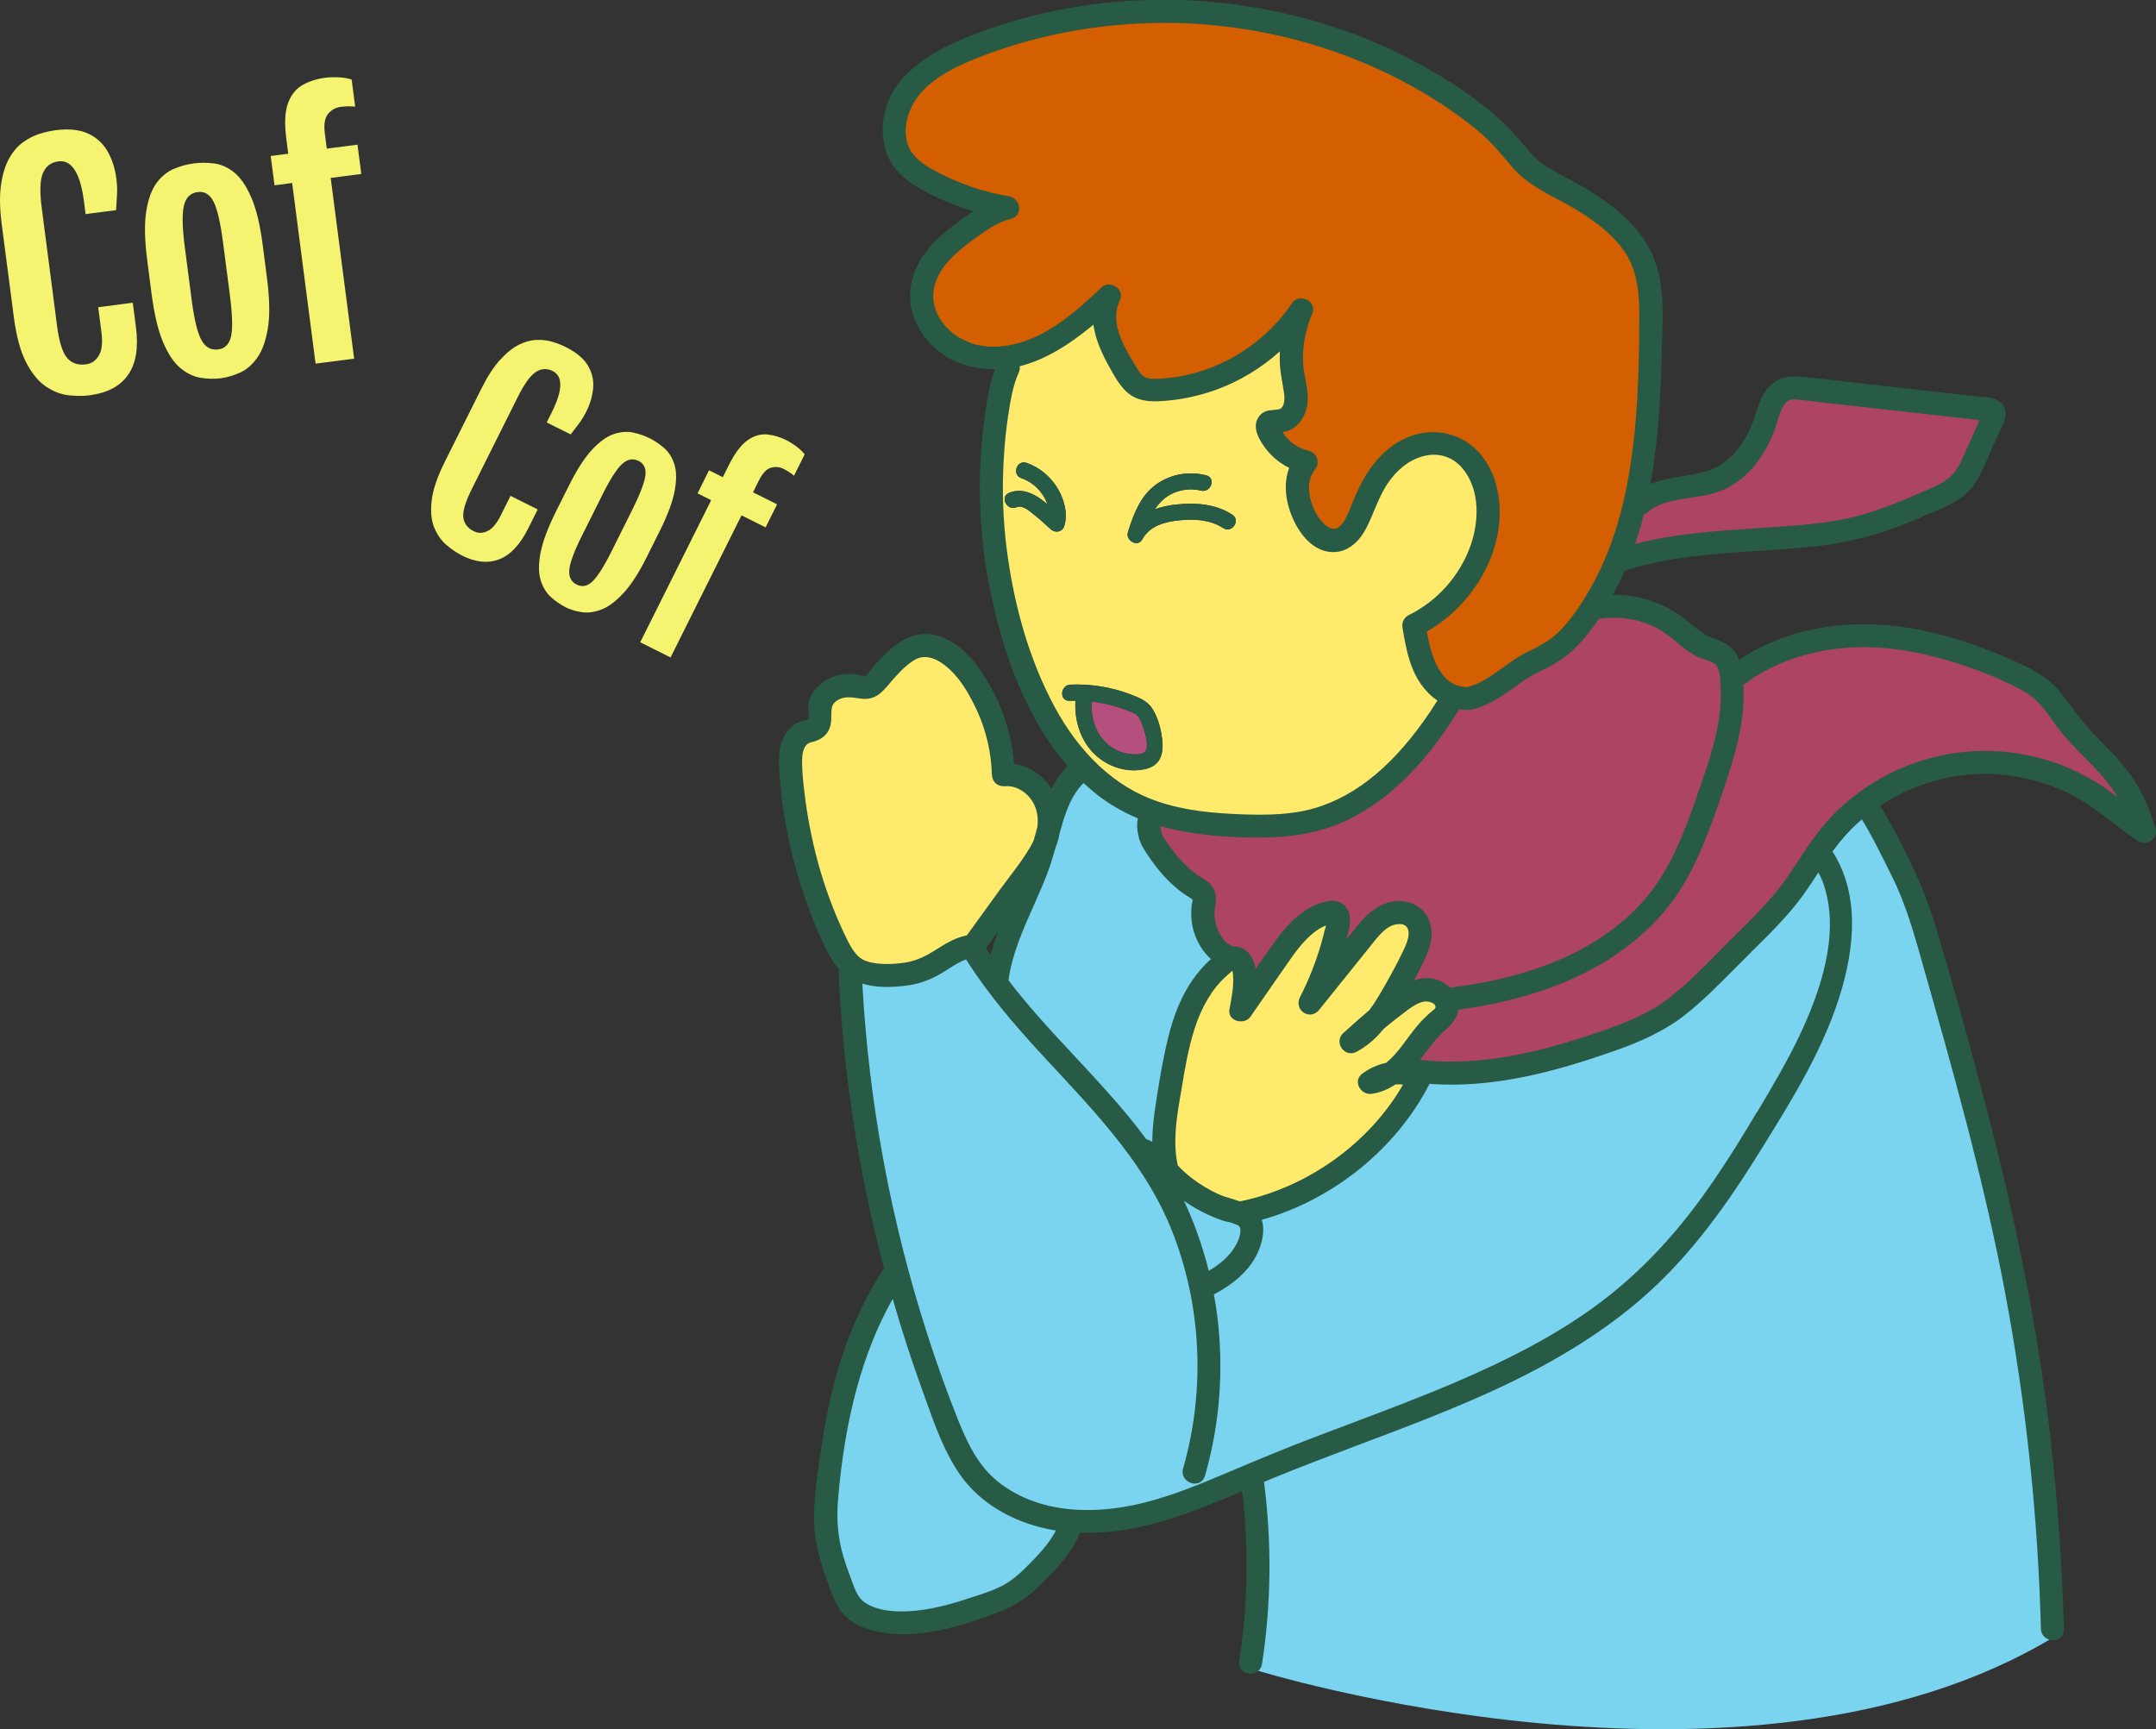 <?xml version="1.0" encoding="UTF-8"?>
<svg id="Layer_2" data-name="Layer 2" xmlns="http://www.w3.org/2000/svg" viewBox="0 0 309.82 248.5">
  <rect x="0" y="0" width="309.82" height="248.5" fill="#333333" stroke="none"/>
  <defs>
    <style>
      .cls-1 {
        fill: #ffea6c;
      }

      .cls-1, .cls-2, .cls-3, .cls-4, .cls-5, .cls-6, .cls-7 {
        stroke-width: 0px;
      }

      .cls-2 {
        fill: #f4f471;
      }

      .cls-3 {
        fill: #275b45;
      }

      .cls-4 {
        fill: #7bd4ef;
      }

      .cls-5 {
        fill: #b5507e;
      }

      .cls-6 {
        fill: #ad4462;
      }

      .cls-7 {
        fill: #d35f00;
      }
    </style>
  </defs>
  <g id="Onomatopeia">
    <g>
      <g>
        <path class="cls-2" d="m12.91,56.81c-.91.12-1.91.11-3.02,0-1.11-.12-2.2-.54-3.27-1.25-1.07-.71-2.02-1.86-2.85-3.45-.83-1.59-1.43-3.79-1.79-6.6L.25,32.25c-.29-2.25-.33-4.15-.1-5.7.22-1.55.62-2.82,1.18-3.81.56-.99,1.23-1.76,2-2.31.77-.55,1.56-.95,2.36-1.2.81-.25,1.56-.41,2.26-.51,1.93-.25,3.5-.09,4.72.48,1.22.57,2.15,1.43,2.8,2.57.65,1.14,1.06,2.44,1.25,3.88.1.8.14,1.55.1,2.25-.04.7-.08,1.46-.14,2.3l-4.38.57-.23-1.8c-.53-4.11-1.76-6.03-3.69-5.78-1.04.14-1.77.69-2.2,1.66-.43.97-.49,2.65-.18,5.05l2.19,16.87c.3,2.32.78,3.87,1.44,4.65.66.78,1.56,1.09,2.72.94.8-.1,1.42-.53,1.86-1.28.44-.75.56-1.88.36-3.38l-.46-3.55,4.97-.65.45,3.46c.39,2.99.01,5.3-1.13,6.92-1.14,1.62-2.97,2.59-5.48,2.92Z"/>
        <path class="cls-2" d="m31.84,54.35c-.96.12-1.95.11-2.97-.05-1.02-.16-1.99-.62-2.93-1.39-.94-.77-1.77-2.01-2.5-3.72-.73-1.71-1.28-4.06-1.67-7.04l-.61-4.73c-.38-2.94-.43-5.3-.14-7.08.29-1.78.79-3.15,1.52-4.1.72-.95,1.56-1.61,2.5-2s1.89-.64,2.82-.76c.91-.12,1.86-.12,2.85,0,1,.12,1.96.53,2.88,1.25s1.76,1.91,2.49,3.58c.74,1.66,1.3,3.98,1.68,6.95l.61,4.73c.38,2.94.42,5.32.13,7.15-.3,1.83-.81,3.25-1.52,4.25-.72,1.01-1.53,1.72-2.45,2.14-.92.42-1.82.69-2.69.81Zm-.49-4.13c.99-.13,1.61-.77,1.86-1.91.24-1.14.18-3.13-.18-5.95l-.98-7.52c-.37-2.83-.82-4.78-1.35-5.84-.53-1.06-1.29-1.53-2.29-1.4-1.04.13-1.7.78-1.98,1.95-.28,1.17-.24,3.16.13,6l.98,7.52c.37,2.82.83,4.75,1.4,5.79.56,1.04,1.37,1.49,2.4,1.36Z"/>
        <path class="cls-2" d="m41.97,26.3l-2.52.33-.55-4.21,2.52-.33-.28-2.17c-.28-2.19-.2-3.89.25-5.1.45-1.21,1.15-2.08,2.1-2.61.95-.53,2.04-.88,3.26-1.04.54-.07,1.17-.09,1.9-.06.73.03,1.35.14,1.88.32l.51,3.9c-.63-.08-1.33-.07-2.09.03-.72.09-1.32.43-1.8,1-.48.57-.64,1.52-.47,2.83l.28,2.17,4.41-.57.55,4.21-4.4.57,3.37,25.97-5.54.72-3.37-25.97Z"/>
      </g>
      <g>
        <path class="cls-2" d="m66.35,79.81c-.71-.36-1.44-.85-2.18-1.48-.74-.63-1.33-1.46-1.76-2.49s-.56-2.33-.38-3.88c.17-1.56.81-3.44,1.91-5.64l5.21-10.42c.88-1.77,1.78-3.16,2.7-4.17.92-1.01,1.82-1.74,2.7-2.18.89-.44,1.74-.67,2.57-.7.82-.03,1.59.07,2.29.28.7.22,1.33.46,1.88.74,1.52.76,2.57,1.64,3.18,2.64.6,1,.86,2.08.77,3.22-.09,1.14-.42,2.28-.99,3.42-.32.63-.66,1.19-1.02,1.68-.37.48-.77,1.02-1.22,1.6l-3.45-1.72.71-1.41c1.61-3.23,1.66-5.22.15-5.98-.82-.41-1.62-.37-2.4.13-.78.49-1.65,1.68-2.59,3.56l-6.63,13.27c-.91,1.83-1.32,3.18-1.22,4.06.1.88.6,1.55,1.51,2,.63.32,1.29.31,1.97-.02.68-.33,1.32-1.08,1.91-2.27l1.39-2.79,3.91,1.95-1.36,2.72c-1.18,2.36-2.57,3.84-4.18,4.45-1.61.62-3.41.43-5.38-.56Z"/>
        <path class="cls-2" d="m81.24,87.24c-.76-.38-1.46-.87-2.12-1.48-.66-.61-1.14-1.42-1.44-2.43-.31-1.01-.3-2.32,0-3.91.31-1.59,1.04-3.56,2.21-5.9l1.86-3.72c1.15-2.31,2.27-4.04,3.34-5.19,1.08-1.15,2.11-1.89,3.09-2.22.98-.33,1.91-.41,2.78-.23.87.18,1.67.46,2.41.83.71.36,1.4.82,2.06,1.39.66.57,1.15,1.34,1.47,2.31.32.97.34,2.24.06,3.8-.28,1.56-1,3.51-2.16,5.84l-1.86,3.72c-1.15,2.31-2.28,4.05-3.39,5.23-1.1,1.18-2.16,1.96-3.17,2.33-1.01.38-1.95.5-2.82.36-.87-.14-1.65-.38-2.34-.73Zm1.65-3.22c.78.39,1.54.23,2.27-.48.73-.71,1.66-2.17,2.76-4.39l2.95-5.91c1.11-2.23,1.73-3.86,1.87-4.88s-.19-1.73-.97-2.12c-.82-.41-1.61-.26-2.38.45-.77.71-1.71,2.17-2.82,4.4l-2.95,5.91c-1.11,2.22-1.71,3.84-1.81,4.87-.1,1.03.26,1.75,1.08,2.15Z"/>
        <path class="cls-2" d="m102.22,71.89l-1.98-.99,1.65-3.31,1.98.99.85-1.71c.86-1.72,1.75-2.91,2.66-3.57.91-.65,1.85-.94,2.79-.87.94.08,1.9.36,2.86.84.42.21.89.51,1.4.88.51.38.91.76,1.2,1.15l-1.53,3.07c-.42-.37-.93-.7-1.53-1-.56-.28-1.16-.33-1.79-.15-.63.18-1.2.79-1.72,1.82l-.85,1.71,3.46,1.73-1.65,3.31-3.46-1.73-10.2,20.42-4.36-2.18,10.2-20.42Z"/>
      </g>
      <g>
        <path class="cls-6" d="m234.19,78.89c6.72-1.93,13.83-2.16,20.76-2.66,3.82-.27,7.71-.52,11.44-1.45,4.01-.99,7.82-2.66,11.59-4.33,1.84-.82,3.15-1.73,4.06-3.57.91-1.84,1.71-3.74,2.55-5.61.14-.3.31-.95.53-1.32-.05-.01-.1-.02-.13-.02-1.15-.13-2.3-.26-3.45-.39-2.24-.25-4.48-.5-6.71-.75-4.48-.5-8.95-1.01-13.43-1.51-1.07-.12-2.13-.27-3.2-.35-.9-.07-1.57.09-2.11.83-.91,1.24-1.14,2.92-1.71,4.33-1.38,3.42-3.82,6.67-7.36,8.04-3.33,1.28-7.63.67-10.47,3.05-.23.19-.47.28-.71.28-.46,1.84-1,3.66-1.64,5.45Z"/>
        <path class="cls-6" d="m202.65,153.27c.1.02.19.04.28.07.18-.35.54-.6,1.06-.54,8.53,1.03,16.98-1.01,25.03-3.71,3.85-1.29,7.81-2.7,11.06-5.21,3.44-2.65,6.43-5.98,9.53-9.01,3.04-2.98,5.98-5.91,8.31-9.49,2.12-3.27,4.17-6.46,7.08-9.1,5.35-4.86,12.36-7.7,19.58-7.87,4.37-.1,8.8.78,12.8,2.54,1.97.87,3.85,1.93,5.6,3.2.96.69,1.88,1.43,2.82,2.16-.42-.91-.9-1.8-1.44-2.65-1.22-1.89-2.79-3.51-4.37-5.1-1.62-1.63-3.19-3.26-4.5-5.16-1.32-1.9-2.55-3.53-4.63-4.64-4.19-2.22-8.82-3.91-13.42-5.04-4.45-1.09-9.13-1.54-13.69-.97-4.72.59-9.32,2.19-13.15,5.05-.18.13-.37.21-.55.23.03.43.04.85.05,1.25.12,3.61-.73,7.21-1.78,10.64-1.03,3.36-2.18,6.71-3.47,9.99-1.22,3.1-2.65,6.15-4.58,8.87-3.34,4.72-8.03,8.31-13.2,10.82-5.62,2.73-11.76,4.27-17.94,5.05,0,1.07-.61,1.99-1.46,2.75-1.26,1.12-2.27,2.33-3.27,3.68-.54.73-1.12,1.48-1.73,2.17Z"/>
        <path class="cls-6" d="m166.32,119.42c.11.84.7,1.56,1.18,2.24,1.22,1.78,2.68,3.42,4.48,4.63.84.56,1.81.99,2.11,2.04.3,1.06-.13,2.18-.08,3.26.08,1.78,1.24,4.55,3.23,4.94.27-.02.55,0,.83.11,1.25.44,1.8,1.87,1.9,3.09.03.31.04.63.04.94,1.09-1.59,2.19-3.17,3.32-4.73,1.61-2.24,3.53-4.56,6.19-5.57,1.23-.47,2.88-.86,3.66.54.7,1.25.04,2.96-.28,4.23-.18.7-.38,1.39-.59,2.07.59-.74,1.18-1.47,1.77-2.2,1.77-2.2,3.66-4.91,6.75-5.05,2.76-.12,4.73,2.1,4.35,4.83-.21,1.48-.87,2.81-1.54,4.13-.51,1.01-1.03,2-1.58,2.99,1.22-.68,2.68-1.12,4.06-.75.79.21,1.52.66,2.07,1.27,10.26-1.23,21.06-4.59,28.17-12.48,4.12-4.57,6.24-10.4,8.21-16.13,1.09-3.17,2.22-6.37,2.8-9.68.29-1.65.45-3.34.39-5.01-.04-1.17,0-3.32-1.02-4.13-.58-.46-1.4-.61-2.07-.87-.72-.28-1.4-.67-2.02-1.13-1.32-.99-2.47-2.13-3.91-2.95-2.81-1.58-6.14-2.1-9.3-1.57-1.11,1.68-2.36,3.26-3.81,4.62-1.42,1.33-3.07,2.2-4.81,3.04-1.71.82-3.14,1.99-4.69,3.06-1.49,1.03-3.02,1.85-4.78,2.29-.18.04-.34.05-.49.02-.51,0-1.01-.04-1.5-.15-.03.13-.08.27-.16.4-3.86,6.24-8.88,12.23-15.59,15.53-3.75,1.84-7.79,2.51-11.94,2.56-4.29.05-8.64-.21-12.84-1.12-.84-.18-1.68-.4-2.5-.66-.1.43-.06.94,0,1.33Z"/>
        <path class="cls-1" d="m168.74,167.5c.01.07.02.14.02.2.66.69,1.35,1.35,2.12,1.94,1.26.98,2.63,1.82,4.1,2.46,1.02.45,2.13.69,3.18,1.05,9.91-1.98,19.34-8.7,24.2-17.62-.66-.18-1.35-.23-2.03-.16-.97.67-2.06,1.16-3.3,1.33-1.06.15-1.99-1.26-1-2.01,1.02-.77,2.16-1.26,3.34-1.49,1.08-.82,1.97-1.93,2.78-3.02.75-1.01,1.49-2.04,2.33-2.98.44-.49.9-.93,1.39-1.36.34-.29.92-.66.91-1.16,0-.98-1.32-1.41-2.09-1.31-1.16.16-2.17.92-3.08,1.6-1.05.79-2.08,1.61-3.1,2.44-1.07,1.32-2.32,2.47-3.87,3.27-1.18.61-2.26-1.04-1.28-1.92,1.23-1.1,2.49-2.25,3.79-3.34.92-1.23,1.69-2.59,2.43-3.89.85-1.48,1.66-2.99,2.4-4.53.51-1.07,1.32-2.69.72-3.88-.6-1.18-2.26-.98-3.23-.45-1.31.73-2.21,2.03-3.13,3.17-2.39,2.98-4.78,5.95-7.17,8.92-.95,1.19-2.6.01-1.92-1.3,1.24-2.42,2.25-4.97,3.02-7.58.2-.68.38-1.36.55-2.05.08-.32.54-1.49.32-1.76.16.21-.88.46-1.12.57-.5.23-.97.52-1.41.85-1.8,1.38-3.08,3.29-4.36,5.12-1.66,2.39-3.32,4.78-4.98,7.17-.6.87-2.36.46-2.12-.73.33-1.62.67-3.47.51-5.14-.02-.22-.06-.46-.13-.67-.03-.1-.2-.31-.2-.41-.04,0-.09,0-.14,0-.45.17-1.17.93-1.42,1.16-2.28,2.05-3.7,4.87-4.62,7.76-1.04,3.26-1.54,6.68-2.1,10.04-.53,3.18-1.01,6.48-.32,9.67Z"/>
        <path class="cls-1" d="m114.76,109.84c.05,1.76.26,3.52.49,5.26.93,6.9,2.9,13.71,5.96,19.98.7,1.44,1.55,3,3.17,3.53,1.71.56,3.96.48,5.72.22,1.79-.27,3.26-1.02,4.77-1.99,1.36-.87,2.74-1.72,4.35-1.96.02-.04.05-.08.08-.12,1.57-2.16,3.14-4.32,4.71-6.49,1.53-2.11,3.26-4.17,4.55-6.43.17-.3.33-.62.46-.95.17-.62.34-1.25.52-1.87.17-1.19.06-2.42-.45-3.53-.81-1.76-2.68-3.15-4.68-3-.8.06-1.37-.4-1.39-1.22-.09-3.21-.83-6.4-2.16-9.31-1.25-2.76-3.05-5.83-5.75-7.39-1.34-.77-2.8-.91-4.13-.05-1.35.88-2.54,2.21-3.58,3.43-1.05,1.24-1.92,2.21-3.68,1.94-1.31-.2-2.5-.43-3.7.34-1.23.79-1.01,1.87-1.07,3.15-.08,1.61-.94,2.43-2.45,2.78-1.65.38-1.77,2.25-1.73,3.66Z"/>
        <path class="cls-1" d="m202.66,88.82c4.26-2.09,7.59-5.84,9.16-10.32,1.3-3.72,1.37-8.44-1.33-11.6-1.36-1.59-3.37-2.34-5.46-1.98-2.54.44-4.57,2.14-5.98,4.21-1.38,2.03-2.02,4.34-3.14,6.5-.96,1.87-2.62,3.49-4.88,3.16-2.66-.39-4.35-3.11-5.16-5.43-.72-2.05-.89-4.4.03-6.37-1.66-.72-3.09-1.94-4.08-3.49-.6-.93-1.23-2.16-.59-3.23.65-1.08,1.68-.75,2.68-1.01,1.16-.3,1.23-1.8,1.11-2.75-.17-1.4-.51-2.76-.59-4.18-.06-1.03-.03-2.07.09-3.09-2.77,2.74-6.14,4.9-9.8,6.25-2.68.98-5.45,1.55-8.3,1.67-1.54.06-3.07-.16-4.23-1.28-1.1-1.05-1.9-2.61-2.63-3.93-1.05-1.92-1.93-4.11-2.01-6.29-3.45,2.96-7.38,5.69-11.7,6.6.22.26.29.63.11,1.05-.87,1.96-1.22,4.09-1.54,6.2-.31,2.13-.54,4.27-.66,6.42-.26,4.37-.11,8.76.45,13.12,1,7.76,3.13,15.64,6.83,22.57,3.32,6.24,8.26,11.62,15.07,13.96,3.91,1.34,8.06,1.74,12.16,1.91,4.01.15,8.08.11,11.9-1.25,7.53-2.66,13-9.15,17.09-15.74-1.02-.61-1.92-1.47-2.61-2.45-1.64-2.34-2.15-5.2-2.59-7.97-.08-.51.15-1.04.62-1.27Zm-39.24,21.85c-2.45.17-4.9-.91-6.53-2.72-1.77-1.97-2.5-4.67-2.35-7.27-.29,0-.58,0-.87.02-1.49.05-1.33-2.27.16-2.32,2.88-.11,5.78.34,8.48,1.35,1.21.46,2.51.94,3.24,2.07.71,1.07,1.13,2.43,1.34,3.68.2,1.17.34,2.56-.28,3.64-.64,1.15-1.97,1.47-3.19,1.55Zm-10.51-35.03c-.32.88-1.36.97-1.97.38-.81-.77-1.63-1.49-2.5-2.18-.63-.5-1.54-1.3-2.39-.94-1.38.56-2.42-1.53-1.04-2.08,2.03-.82,3.9.28,5.51,1.65-.19-.52-.45-1-.7-1.38-.74-1.12-1.81-1.94-3.06-2.38-1.41-.5-.65-2.69.77-2.19,1.83.64,3.33,1.9,4.37,3.53.97,1.55,1.64,3.81,1.01,5.59Zm22.85.24c-1.82-1.19-4.07-1.33-6.19-1.12-2.12.21-4.34.75-5.43,2.75-.65,1.2-2.43.17-2.06-1.03.79-2.54,1.79-5.23,4.03-6.84,2.12-1.52,4.71-1.97,7.23-1.33,1.45.37.67,2.55-.77,2.19-1.85-.46-3.92,0-5.37,1.24-.49.42-.9.92-1.24,1.44,1.01-.37,2.1-.59,3.16-.69,2.76-.28,5.58-.07,7.96,1.47,1.25.82-.06,2.74-1.31,1.92Z"/>
        <path class="cls-7" d="m130.24,21.51c.73,1.53,2.15,2.49,3.58,3.3,1.76.99,3.62,1.81,5.53,2.47,1.81.63,3.66,1.1,5.55,1.43,1.25.21,1.5,1.99.15,2.3-1.68.39-3.13,1.37-4.53,2.34-1.28.89-2.55,1.83-3.68,2.9-2.13,2.01-3.8,4.71-3.07,7.73.66,2.74,2.99,4.92,5.62,5.77,3.24,1.06,6.84.35,9.86-1.08,3.56-1.7,6.5-4.4,9.34-7.08.8-.75,2.37.19,1.86,1.26-1.56,3.24.3,6.72,2.01,9.5.42.68.84,1.52,1.48,2.02.7.55,1.65.51,2.49.48,1.55-.05,3.1-.29,4.6-.65,6.08-1.45,11.52-5.22,14.99-10.42.71-1.07,2.58-.2,2.06,1.04-.96,2.27-1.45,4.69-1.37,7.16.08,2.33,1.27,4.9.34,7.17-.36.86-.95,1.65-1.8,2.09-.38.2-.8.3-1.22.34-.09,0-.37.05-.58.05.29.25.55.97.8,1.28.3.36.63.7,1.01,1,.83.67,1.77,1.09,2.8,1.35.69.17,1.03,1.2.58,1.75-1.58,1.93-1.15,4.57-.12,6.67.89,1.8,2.99,4.08,4.74,1.86.62-.78.98-1.73,1.34-2.65.5-1.27,1.03-2.52,1.7-3.71,1.27-2.28,3.05-4.32,5.39-5.54,4.26-2.21,9.08-.95,11.56,3.15,2.26,3.73,2.17,8.47.77,12.47-1.67,4.76-5.13,8.82-9.55,11.23.65,3.72,2,8.75,6.48,8.71,3.37-.87,5.77-3.65,8.84-5.14,1.68-.81,3.2-1.63,4.55-2.94,1.29-1.26,2.36-2.73,3.34-4.23,3.87-5.89,5.97-12.76,7.06-19.68,1.12-7.09,1.3-14.3,1.32-21.47.01-3.58-.22-7.15-2.38-10.15-1.84-2.55-4.44-4.41-7.1-6.01-2.95-1.78-6.32-3.04-8.66-5.66-1.25-1.4-2.37-2.89-3.73-4.2-1.35-1.3-2.83-2.46-4.35-3.56-5.63-4.05-11.87-7.2-18.44-9.42-13.09-4.44-27.41-5.16-40.88-2.07-3.37.77-6.69,1.78-9.91,3.04-3.13,1.23-6.4,2.7-8.66,5.29-1.94,2.22-3.02,5.68-1.69,8.48Z"/>
        <path class="cls-5" d="m156.87,100.82c-.12,2.07.41,4.18,1.87,5.72.8.84,1.86,1.44,2.98,1.71.72.17,2.53.41,2.94-.39.44-.87-.14-2.65-.44-3.49-.19-.53-.42-1.22-.85-1.6-.43-.37-1.14-.57-1.65-.77-1.57-.6-3.2-.99-4.85-1.17Z"/>
        <path class="cls-4" d="m268.35,115.61l-3.83,2.04-2.72,5.59-81.94,89,1.17,10.6-.81,17.1s70.63,22.09,114.92-4.68l-1.97-36.21-10.16-43.21-9.47-30.56-5.2-9.66Z"/>
        <path class="cls-4" d="m144.38,141c5.23,6.91,11.69,12.85,17.21,19.52.97,1.17,1.92,2.37,2.82,3.6.63.18,1.18.5,1.69.88-.08-2.06.14-4.13.46-6.17.49-3.19,1.01-6.42,1.78-9.56.71-2.92,1.78-5.8,3.52-8.27.81-1.15,1.77-2.23,2.86-3.12.02-.02.05-.04.07-.06-1.26-.94-2.18-2.36-2.68-3.87-.4-1.22-.51-2.53-.36-3.81.03-.26.18-.66.13-.92-.08-.37-.24-.4-.54-.59-.58-.36-1.14-.74-1.68-1.17-2.01-1.62-3.59-3.66-4.94-5.86-.68-1.11-1.05-2.91-.62-4.3-2.22-.89-4.32-2.07-6.22-3.56-.76-.6-1.48-1.23-2.17-1.9-.02.02-.04.04-.06.06-1.82,1.65-2.72,3.93-3.42,6.23-.16.54-.32,1.08-.47,1.62-.04.23-.09.47-.15.7-.1.39-.22.76-.37,1.13-.37,1.3-.76,2.6-1.25,3.87-1.95,5.09-4.81,9.87-5.57,15.35-.01.07-.03.13-.04.19Z"/>
        <path class="cls-4" d="m120.7,223.79c.38,1.28.84,2.53,1.31,3.78.45,1.21.9,2.42,2.01,3.16,2.14,1.43,5.29,1.48,7.76,1.22,2.78-.29,5.48-1.08,8.13-1.96,1.46-.49,2.96-.96,4.34-1.67,1.34-.69,2.47-1.67,3.54-2.73,1.78-1.77,3.64-3.7,4.68-6.02-1.87-.26-3.73-.72-5.55-1.43-3.3-1.3-6.33-3.4-8.41-6.3-2.56-3.56-3.96-7.94-5.44-12.03-1.72-4.74-3.27-9.54-4.64-14.39-5.38,9.02-7.61,19.6-8.49,30-.24,2.86-.04,5.61.78,8.37Z"/>
        <path class="cls-4" d="m123.39,140.66c.88,17.36,4.05,34.61,9.37,51.16,1.35,4.19,2.83,8.34,4.46,12.43,1.44,3.62,3.15,7.08,6.36,9.45,5.97,4.4,13.91,4.5,20.84,2.77,4.12-1.03,8.06-2.64,11.96-4.3,3.7-1.57,7.4-3.11,11.14-4.56,7.18-2.77,14.43-5.35,21.51-8.37,7-2.98,13.9-6.38,20.1-10.83,6.69-4.79,12.19-10.78,16.89-17.51,2.44-3.5,4.69-7.13,6.87-10.8,2.26-3.79,4.53-7.6,6.39-11.61,2.88-6.21,5.41-13.92,3.48-20.78-.33-1.16-.82-2.26-1.43-3.28-.56.84-1.11,1.7-1.68,2.55-2.31,3.52-5.24,6.44-8.23,9.37-3.07,3.01-6.03,6.26-9.39,8.96-3.13,2.52-6.82,4.08-10.58,5.39-8.43,2.94-17.34,5.32-26.33,4.54,0,.03-.02.05-.03.08-4.75,9.54-14.09,16.95-24.43,19.65.85,1.68.14,4.08-.78,5.66-1.35,2.3-3.64,3.93-5.98,5.14.38,1.99.65,4,.81,6.01.53,6.8-.14,13.61-2.02,20.17-.41,1.44-2.6.67-2.19-.77,3.25-11.34,2.7-23.77-1.71-34.73-1.53-3.82-3.6-7.28-5.96-10.54-.02-.02-.03-.04-.05-.07-3.88-5.34-8.56-10.14-13.04-15.02-3.89-4.24-7.64-8.63-10.67-13.53-1.28.36-2.38,1.15-3.52,1.86-1.54.97-3.15,1.67-4.96,1.94-2.28.34-4.97.44-7.17-.44Z"/>
        <path class="cls-4" d="m168.7,170.84c.6,1.12,1.16,2.26,1.66,3.42,1.27,2.95,2.28,6.02,3.02,9.15,1.77-.98,3.43-2.22,4.49-3.96.51-.84,1.02-2.03.82-3.03-.08-.42-.39-.69-.78-.88-.2-.02-.38-.09-.52-.2-.54-.17-1.13-.26-1.55-.4-2.44-.84-4.76-2.12-6.76-3.77-.13-.11-.26-.22-.39-.33Z"/>
        <path class="cls-3" d="m309.76,119.13c-.74-2.74-1.91-5.3-3.48-7.58-1.28-1.87-2.88-3.49-4.42-5.06-.32-.33-.66-.67-.98-.99-1.39-1.44-2.53-2.98-3.72-4.61l-.69-.93c-1.66-2.24-3.85-3.47-5.76-4.38-5.17-2.43-9.96-4.08-14.68-5.03-9.8-1.96-19.05-.44-26.13,4.28-.07-.19-.15-.39-.24-.57-.79-1.59-2.39-2.17-3.67-2.63-1.13-.4-2-1.14-2.93-1.92-.26-.22-.52-.44-.79-.66-1.24-.97-2.63-1.78-4.16-2.39-1.98-.8-4.15-1.2-6.34-1.19.26-.49.51-.97.75-1.46.3-.59.61-1.24.93-1.99,6.23-2.01,12.89-2.45,19.34-2.86,2.43-.16,4.94-.32,7.38-.57,4.46-.45,8.56-1.39,12.52-2.89,2.12-.8,4.16-1.69,6.24-2.6,1.64-.72,3.49-1.64,4.72-3.41.91-1.31,1.54-2.82,2.17-4.27.21-.51.42-1.01.64-1.49.17-.37.35-.75.52-1.12.36-.75.74-1.52,1.04-2.31.43-1.15.14-2.25-.76-2.85-.77-.52-1.79-.58-2.68-.64-.25-.02-.49-.03-.72-.06l-10.74-1.21c-1.55-.17-3.08-.35-4.63-.53-3.19-.37-6.37-.73-9.57-1.07-2.41-.25-4.12.44-5.25,2.11-.67,1-1.03,2.14-1.39,3.24-.18.54-.35,1.08-.56,1.61-.84,2.07-2.85,5.71-6.9,6.74-.96.25-1.97.42-2.95.58-1.58.26-3.19.51-4.71,1.13.42-2.28.75-4.69,1.01-7.3.34-3.39.53-7.09.63-11.62,0-.67.03-1.35.06-2.03.1-3.36.22-6.82-.71-10.04-2.01-7.1-8.88-10.79-14.4-13.76-.95-.51-1.81-.98-2.55-1.58-.77-.6-1.41-1.39-2.07-2.19-1.37-1.67-2.71-3.09-4.13-4.32-2.59-2.29-5.66-4.44-9.39-6.6-6.4-3.69-13.33-6.42-20.61-8.1-14.78-3.4-29.94-2.54-43.86,2.49-6.22,2.25-14.46,6.19-14.29,14.4.03,1.85.52,3.48,1.45,4.86,1.17,1.72,2.96,2.84,4.4,3.62,2.25,1.23,4.66,2.23,7.17,2.99-.55.37-1.09.73-1.54,1.06-2.03,1.43-3.46,2.67-4.65,4.01-2.69,3.05-3.56,6.72-2.39,10.05,1.15,3.3,4.02,5.99,7.49,7,1.38.4,2.8.6,4.21.57-.83,2.17-1.16,4.5-1.48,6.76-.36,2.56-.58,5.17-.67,7.77-.17,5.18.2,10.37,1.11,15.45,1.63,9.1,4.42,16.77,8.29,22.81.99,1.54,2.06,2.97,3.17,4.27-.9.89-1.66,1.94-2.32,3.2-.14-.23-.29-.44-.45-.64-1.21-1.58-2.95-2.6-4.92-2.9-.3-3.66-1.28-7.1-2.91-10.24-2.51-4.85-5.29-7.56-8.47-8.28-4.16-.94-7.22,2.68-9.25,5.06-.08.09-.15.19-.23.3-.14.19-.35.47-.48.51-.12.04-.45-.03-.64-.07l-.21-.04c-.83-.16-1.55-.2-2.29-.12-1.63.18-3.17,1.01-4.12,2.2-.5.64-.84,1.4-.95,2.19-.05.3-.02.64.01,1,.02.39.06.86-.03,1.05-.09.09-.52.2-.76.26-.33.09-.67.18-.93.33-.69.42-1.27,1.01-1.69,1.73-1.02,1.78-.87,3.84-.74,5.75.14,1.98.38,3.98.69,5.94.62,3.82,1.58,7.66,2.85,11.39.68,1.95,1.4,3.82,2.16,5.54l.08.17c.68,1.56,1.39,3.16,2.47,4.53.1.13.21.25.31.37-.05.17-.07.37-.07.58.1,2.24.25,4.5.42,6.72.95,11.95,3,23.93,6.09,35.62-3.54,5.41-6.12,11.68-7.68,18.61-.63,2.81-1.17,5.86-1.67,9.43-.43,3.11-.88,6.33-.62,9.55.25,3.21,1.41,6.31,2.44,9.05.48,1.26,1.07,2.56,2.18,3.55.93.82,2.15,1.44,3.63,1.83,6.13,1.58,12.62-.51,18.21-2.61,2.6-.98,4.8-2.54,7.33-5.25,1.67-1.79,3.38-3.74,4.37-6.15,4.54.15,9.47-.73,15.06-2.7,2.76-.98,5.49-2.12,8.21-3.28.98,8.11.84,16.34-.41,24.48-.09.56.09,1.07.51,1.4.26.21.59.33.93.35.27.02.53-.02.8-.12.19-.08.37-.18.51-.31.28-.25.48-.6.53-1.01,1.32-8.6,1.41-17.39.28-26.12.33-.15.66-.28.99-.42,3.73-1.53,7.43-2.95,11.22-4.38l1.63-.62c6.83-2.57,13.89-5.23,20.6-8.41,8.14-3.87,14.71-8.03,20.07-12.74,5.67-4.96,10.71-11.23,16.37-20.32l.51-.81c4.54-7.3,9.24-14.84,11.64-23.15,2.34-8.11,1.88-14.75-1.34-19.75,1.24-1.67,2.39-2.98,3.62-4.08.2-.18.4-.36.6-.53,1.31,2.1,2.42,4.35,3.5,6.52.28.56.56,1.13.84,1.7,1.9,3.75,3.06,7.88,4.2,11.86l.11.41c4.14,14.53,8.83,31.01,11.92,47.43,3,15.9,4.74,32.18,5.16,48.38.02.82.55,1.37,1.19,1.57.2.07.42.11.63.1.9-.03,1.51-.66,1.49-1.55-.24-9.34-.91-18.72-1.98-27.9-1.75-15.1-4.88-31-9.56-48.59-2.58-9.69-4.65-17.09-6.72-23.99-1.09-3.67-2.5-7.2-4.29-10.8-1.15-2.31-2.38-4.76-3.86-7.11,4.77-3.16,10.44-4.77,16.01-4.56,3.83.15,7.65,1.1,11.08,2.77,2.29,1.1,4.33,2.67,6.3,4.19,1.18.9,2.39,1.83,3.66,2.67.57.37,1.34.35,1.93-.08.55-.39.78-1.02.61-1.66Zm-6.51-5.38c-1.76-1.26-3.67-2.36-5.69-3.25-4.08-1.79-8.58-2.68-13.02-2.58-7.34.17-14.42,3.01-19.89,7.99-2.89,2.62-4.9,5.71-7.03,8.99l-.13.21c-2.22,3.4-4.93,6.16-8.24,9.4-.81.79-1.61,1.61-2.41,2.42-2.24,2.27-4.55,4.61-7.07,6.55-3.12,2.41-6.95,3.81-10.91,5.14-6.82,2.28-15.8,4.76-24.79,3.69.25-.33.49-.64.7-.93,1.15-1.56,2.1-2.64,3.2-3.61.94-.83,1.47-1.74,1.59-2.67,6.65-.88,12.61-2.57,17.68-5.04,5.6-2.72,10.23-6.51,13.4-10.98,1.7-2.41,3.18-5.27,4.63-8.98,1.25-3.16,2.42-6.54,3.49-10.01.9-2.96,1.92-6.86,1.79-10.81-.01-.29-.02-.57-.03-.88.11-.05.22-.11.33-.19,3.51-2.62,7.98-4.34,12.92-4.96,4.22-.52,8.77-.2,13.51.96,4.75,1.16,9.35,2.89,13.31,4.99,1.99,1.06,3.15,2.59,4.46,4.49,1.35,1.94,2.99,3.64,4.56,5.22,1.74,1.76,3.16,3.24,4.31,5.02.12.2.25.4.37.61l-1.04-.78Zm-50.8,46.1c-1.79,3.02-4.2,6.98-6.85,10.76-5.05,7.24-10.54,12.93-16.77,17.4-5.3,3.8-11.66,7.23-20.01,10.78-4.9,2.08-9.97,3.99-14.87,5.84-2.21.83-4.42,1.66-6.61,2.51-1.48.57-2.95,1.16-4.4,1.75-2.32.95-4.59,1.9-6.75,2.82-3.94,1.67-7.82,3.26-11.9,4.27-4.68,1.17-13.56,2.38-20.42-2.69-2.96-2.18-4.61-5.27-6.19-9.22-1.61-4.05-3.11-8.21-4.45-12.4-5.25-16.34-8.38-33.26-9.31-50.31,1.81.55,4.06.62,6.71.23,1.74-.27,3.43-.92,5.15-2.02l.49-.31c.86-.55,1.67-1.07,2.56-1.38,3.16,5.04,7.09,9.53,10.52,13.28.8.86,1.59,1.72,2.39,2.58,3.66,3.94,7.45,8.02,10.67,12.46,2.58,3.56,4.51,6.97,5.91,10.44,4.35,10.83,4.95,23.04,1.69,34.41-.3,1.05.4,1.86,1.2,2.09.4.12.79.08,1.14-.07.28-.13.64-.4.81-.99,1.89-6.59,2.57-13.43,2.03-20.34-.15-1.89-.39-3.81-.75-5.71,2.78-1.48,4.69-3.16,5.86-5.16.87-1.49,1.6-3.75,1.02-5.57,10.21-2.84,19.38-10.25,24.1-19.54,9.34.71,18.48-1.91,26.19-4.6,2.38-.82,5-1.83,7.51-3.29,0,0,0,0,.01,0,1.11-.63,2.18-1.35,3.22-2.18,2.47-1.98,4.75-4.29,6.97-6.52.82-.83,1.63-1.65,2.45-2.47,3.33-3.26,6.06-6.02,8.3-9.45l.63-.95c.2-.31.4-.61.61-.93.42.81.76,1.64.99,2.47,1.53,5.43.41,12.12-3.45,20.44-1.82,3.91-4.07,7.71-6.24,11.37l-.12.2Zm-112.33,69.55l-.37.12c-2.5.84-5.2,1.64-8.02,1.94-2.26.24-5.37.24-7.43-1.14-.98-.66-1.39-1.75-1.82-2.93-.5-1.33-.93-2.52-1.3-3.75-.76-2.57-1-5.25-.75-8.19.99-11.75,3.57-21.19,7.85-28.79,1.28,4.47,2.74,8.94,4.32,13.31l.53,1.47c1.32,3.68,2.68,7.48,4.97,10.68,2.02,2.81,5,5.05,8.64,6.48,1.59.62,3.27,1.07,5,1.36-1.02,1.93-2.61,3.6-4.3,5.28-.86.86-2.02,1.92-3.41,2.65-1.23.63-2.59,1.08-3.9,1.51Zm-24.37-114.37c-.21-1.55-.44-3.39-.49-5.21-.05-1.96.36-2.94,1.35-3.16,1.82-.42,2.75-1.48,2.84-3.24.01-.22.02-.42.01-.62.01-1.06.06-1.64.84-2.13.64-.42,1.29-.49,1.99-.45.37.03.75.08,1.17.15l.19.02c2.09.31,3.12-.91,4.13-2.11,1-1.18,2.16-2.49,3.47-3.34,1.36-.88,2.73-.46,3.62.06,2.09,1.21,3.9,3.55,5.55,7.17,1.3,2.85,2.03,6,2.11,9.12.02.53.21.97.55,1.28.34.31.84.46,1.37.42,1.88-.15,3.53,1.25,4.19,2.7.44.96.59,2.09.42,3.2l-.5,1.82c-.13.32-.28.61-.44.89-.91,1.59-2.05,3.1-3.16,4.56-.46.61-.92,1.22-1.36,1.82l-4.67,6.45c-1.57.29-2.9,1.08-4.34,2-1.3.83-2.75,1.64-4.57,1.91-1.26.19-3.65.41-5.49-.2-1.41-.46-2.19-1.88-2.88-3.27-1.49-3.05-2.73-6.25-3.72-9.57-.98-3.31-1.71-6.74-2.19-10.26Zm23.8-65.75c-2.64-.85-4.71-2.99-5.29-5.41-.73-3.03,1.18-5.62,2.92-7.26,1.21-1.14,2.58-2.12,3.63-2.85,1.28-.89,2.73-1.9,4.37-2.28.8-.18,1.3-.8,1.28-1.59-.02-.82-.65-1.52-1.47-1.67-1.85-.31-3.7-.79-5.47-1.4-1.97-.69-3.81-1.5-5.46-2.43-1.36-.77-2.71-1.67-3.38-3.08-1.29-2.7-.06-6.01,1.63-7.94,2.23-2.57,5.54-4.01,8.46-5.17,3.12-1.22,6.44-2.23,9.84-3.02,13.48-3.09,27.53-2.38,40.61,2.05,6.65,2.26,12.81,5.4,18.31,9.36,1.76,1.26,3.12,2.38,4.3,3.51.88.84,1.67,1.78,2.45,2.7.41.49.83.98,1.26,1.47,1.74,1.94,4.04,3.17,6.25,4.35.85.44,1.71.91,2.53,1.4,2.24,1.35,5.05,3.24,6.95,5.88,2.14,2.96,2.31,6.49,2.3,9.87-.03,7.99-.26,14.68-1.32,21.39-1.23,7.83-3.52,14.21-6.98,19.49-.8,1.24-1.91,2.83-3.26,4.15-1.34,1.31-2.92,2.12-4.43,2.85-1.29.62-2.46,1.46-3.59,2.28-1.66,1.19-3.22,2.31-5.1,2.81-3.85,0-5.17-4.18-5.87-7.97,4.37-2.48,7.81-6.6,9.47-11.32,1.61-4.59,1.3-9.4-.81-12.89-2.58-4.26-7.71-5.67-12.22-3.33-2.2,1.15-4.13,3.13-5.58,5.74-.74,1.33-1.31,2.71-1.75,3.84-.35.86-.69,1.75-1.24,2.45-.43.54-.87.77-1.34.73-.98-.11-2.02-1.36-2.57-2.49-.56-1.13-1.68-4.02.05-6.14.32-.38.41-.94.23-1.47-.18-.55-.58-.94-1.06-1.06-1.02-.26-1.88-.67-2.61-1.26-.33-.26-.63-.57-.93-.93-.08-.09-.19-.3-.28-.47-.02-.03-.03-.05-.04-.08.44-.06.82-.18,1.18-.36.87-.46,1.59-1.29,2.01-2.34.67-1.64.35-3.36.04-5.02-.16-.83-.3-1.61-.33-2.36-.08-2.33.37-4.67,1.33-6.94.32-.76.02-1.58-.73-1.98-.68-.36-1.66-.32-2.18.48-3.39,5.07-8.75,8.8-14.7,10.22-1.6.38-3.12.6-4.54.64-.78.03-1.58.05-2.13-.38-.45-.35-.79-.93-1.13-1.5l-.23-.39c-1.72-2.8-3.44-6.04-1.99-9.04.31-.66.11-1.41-.52-1.87-.58-.42-1.49-.55-2.12.04-2.49,2.35-5.6,5.26-9.22,6.99-1.93.92-5.72,2.28-9.49,1.06Zm98.94,41.22c.91.52,1.7,1.16,2.53,1.85.44.36.88.72,1.34,1.07.67.5,1.39.9,2.13,1.19.21.08.43.15.66.22.46.15.96.31,1.29.58.74.59.79,2.36.81,3.42l.02.34c.05,1.52-.07,3.12-.38,4.91-.55,3.11-1.6,6.17-2.62,9.13l-.17.48c-2.12,6.16-4.19,11.62-8.1,15.96-5.98,6.64-15.27,10.77-27.61,12.29-.59-.58-1.33-1.01-2.13-1.22-.29-.08-.57-.13-.86-.15-.78-.05-1.54.09-2.2.32.31-.57.6-1.14.89-1.72.67-1.34,1.37-2.71,1.59-4.29.21-1.47-.21-2.89-1.13-3.91-.93-1.02-2.24-1.54-3.72-1.48-3.08.14-5,2.56-6.69,4.69l-.67.84c.03-.11.05-.21.08-.33.35-1.23.78-2.76.09-4-.73-1.31-2.16-1.57-4.27-.77-2.75,1.04-4.71,3.37-6.41,5.73-.85,1.19-1.69,2.38-2.52,3.59-.21-1.26-.86-2.6-2.17-3.06-.31-.11-.62-.16-.96-.14-1.68-.38-2.71-2.87-2.78-4.47-.01-.39.03-.79.09-1.22.09-.69.19-1.42-.03-2.15-.29-1.06-1.14-1.58-1.87-2.03-.15-.09-.29-.19-.44-.28-1.57-1.05-2.98-2.53-4.35-4.51l-.22-.31c-.4-.55-.79-1.12-.87-1.72-.03-.19-.05-.4-.06-.62.66.18,1.32.36,1.97.5,3.78.81,8.01,1.19,12.95,1.12,4.71-.05,8.69-.91,12.15-2.61,5.86-2.89,11.03-8.03,15.78-15.71.02-.04.04-.07.06-.1.39.07.77.09,1.11.08.21.03.45.03.68-.03,1.62-.4,3.19-1.15,4.95-2.37.38-.26.77-.54,1.15-.81,1.14-.83,2.23-1.6,3.48-2.2,1.66-.8,3.41-1.7,4.93-3.13,1.33-1.25,2.56-2.74,3.76-4.53,3.05-.47,6.16.08,8.77,1.55Zm-36.72,59.4c-.77,1.02-1.61,2.07-2.6,2.85-1.24.26-2.39.78-3.42,1.56-.58.43-.78,1.12-.5,1.79.31.74,1.09,1.21,1.86,1.09,1.2-.17,2.31-.61,3.4-1.34.38-.03.74-.03,1.1.03-4.82,8.4-13.72,14.79-23.42,16.77-.35-.12-.71-.23-1.07-.34-.66-.19-1.33-.39-1.94-.66-1.37-.61-2.72-1.42-3.99-2.4-.64-.49-1.26-1.05-1.95-1.77,0-.03,0-.06-.01-.09-.66-3.05-.23-6.23.32-9.49l.2-1.16c.48-2.93.98-5.96,1.88-8.8,1.04-3.26,2.55-5.81,4.48-7.55l.2-.19c.19-.17.52-.49.79-.69.04.13.07.3.08.5.15,1.57-.17,3.32-.5,4.99-.15.7.19,1.35.88,1.63.66.28,1.62.2,2.13-.52l5.15-7.42c1.19-1.71,2.43-3.5,4.08-4.76.4-.31.84-.58,1.32-.8.05-.03.14-.06.25-.09.03,0,.05-.02.08-.02-.04.16-.09.29-.12.39-.05.15-.1.28-.11.36-.16.68-.35,1.36-.54,2.03-.77,2.61-1.77,5.13-2.99,7.49-.48.93-.09,1.84.56,2.25.72.46,1.62.3,2.19-.41l7.17-8.92.39-.49c.77-.97,1.57-1.99,2.6-2.57.49-.26,1.3-.47,1.9-.28.3.09.52.26.65.53.47.94-.22,2.39-.68,3.36l-.05.09c-.65,1.37-1.43,2.83-2.38,4.5l-.12.21c-.69,1.21-1.4,2.46-2.25,3.59-1.06.89-2.1,1.82-3.11,2.73l-.65.58c-.63.57-.72,1.47-.23,2.18.48.69,1.33.92,2.07.54,1.45-.74,2.76-1.84,4-3.36,1.06-.87,2.06-1.66,3.04-2.4.85-.63,1.82-1.37,2.85-1.5.37-.04.95.07,1.3.36.16.14.24.28.23.46,0,.18-.33.44-.55.61l-.2.16c-.53.47-1,.93-1.44,1.4-.74.83-1.4,1.72-2.04,2.58l-.32.43Zm-26.09,25.5c.23.08.51.14.8.21.22.04.47.1.69.17.18.11.38.19.59.23.35.18.43.37.45.49.14.7-.14,1.68-.76,2.69-.79,1.29-2.02,2.42-3.75,3.45-.74-2.95-1.7-5.84-2.89-8.58-.21-.5-.44-.99-.68-1.49,1.69,1.19,3.59,2.15,5.54,2.83Zm-32.23-41.58c-.42,1.12-.8,2.24-1.12,3.41-.21-.33-.43-.65-.63-.99l1.75-2.42Zm1.45-74.22c.33-2.23.67-4.22,1.5-6.07.14-.31.18-.61.13-.9,3.33-.83,6.73-2.75,10.6-5.97.22,1.69.89,3.51,1.99,5.54l.19.35c.69,1.26,1.46,2.69,2.53,3.71,1.43,1.37,3.3,1.46,4.6,1.4,2.84-.11,5.69-.69,8.44-1.69,3.3-1.22,6.4-3.1,9.04-5.48-.03.63-.03,1.26,0,1.89.05.89.21,1.76.35,2.6.09.53.19,1.07.26,1.61.06.46.17,1.99-.73,2.22-.25.06-.52.08-.8.1-.71.06-1.61.14-2.2,1.12-.87,1.45.17,3.06.6,3.75.95,1.49,2.28,2.68,3.86,3.46-.7,1.82-.65,4.04.14,6.3.42,1.22,2.09,5.25,5.55,5.76,2.15.3,4.11-.93,5.39-3.42.44-.85.81-1.72,1.16-2.58.58-1.37,1.12-2.67,1.94-3.87,1.07-1.55,2.91-3.52,5.66-4,1.91-.33,3.73.33,5,1.81,2.69,3.13,2.4,7.79,1.24,11.11-1.52,4.36-4.77,8.01-8.91,10.05-.65.32-1.01,1.04-.89,1.79.5,3.08,1.03,5.82,2.68,8.17.64.91,1.44,1.71,2.34,2.32-5.05,8.01-10.48,12.96-16.58,15.12-3.88,1.38-8.09,1.35-11.71,1.22-3.64-.14-7.92-.47-12.02-1.88-5.99-2.06-11.1-6.81-14.8-13.74-3.39-6.37-5.67-13.91-6.77-22.4-.55-4.26-.7-8.64-.44-13.03.12-2.14.34-4.29.65-6.37Zm7.33,60.29c.16-.54.3-1.07.46-1.61.63-2.07,1.43-4.18,3.02-5.75.6.56,1.23,1.1,1.86,1.61,1.76,1.38,3.76,2.56,5.94,3.46-.31,1.55.16,3.26.78,4.27,1.54,2.53,3.2,4.49,5.05,5.99.58.47,1.19.87,1.72,1.2l.14.09c.06.02.13.07.18.18.01.07-.04.29-.07.41-.03.13-.06.25-.06.35-.16,1.4-.03,2.79.38,4.02.49,1.48,1.33,2.78,2.38,3.72-.92.82-1.78,1.78-2.56,2.89-1.58,2.24-2.76,5-3.59,8.43-.78,3.16-1.29,6.35-1.79,9.61-.23,1.47-.48,3.36-.48,5.33-.29-.16-.58-.29-.88-.39-.86-1.17-1.78-2.35-2.74-3.5-2.39-2.88-4.99-5.67-7.5-8.37-3.26-3.5-6.63-7.11-9.55-10.95h0c.52-3.76,2.08-7.28,3.6-10.68.66-1.48,1.34-3.03,1.94-4.57.51-1.33.9-2.66,1.24-3.86.17-.41.29-.81.39-1.19.07-.24.11-.5.15-.69Zm90.69-48.37c1.44-.21,2.93-.43,4.27-.94,3.27-1.26,5.99-4.21,7.64-8.31.2-.5.37-1.04.52-1.55.29-.95.59-1.92,1.13-2.67.39-.53.82-.69,1.63-.64h.05c.72.06,1.43.15,2.15.24.35.04.69.09,1.04.12l13.43,1.51,9.64,1.09c-.04.1-.06.19-.1.29-.06.16-.11.31-.16.41-.27.6-.54,1.2-.8,1.8-.55,1.26-1.12,2.56-1.74,3.8-.88,1.77-2.11,2.59-3.82,3.34-3.48,1.55-7.41,3.29-11.51,4.31-3.52.86-7.25,1.13-10.85,1.39l-.51.03c-.95.07-1.91.14-2.88.2-5.66.37-11.5.76-17.08,2.23.47-1.38.89-2.81,1.27-4.28.22-.06.44-.18.63-.34,1.63-1.37,3.79-1.69,6.06-2.02Z"/>
        <path class="cls-3" d="m152.92,75.65c-.32.88-1.36.97-1.97.38-.81-.77-1.63-1.49-2.5-2.18-.63-.5-1.54-1.3-2.39-.94-1.38.56-2.42-1.53-1.04-2.08,2.03-.82,3.9.28,5.51,1.65-.19-.52-.45-1-.7-1.38-.74-1.12-1.81-1.94-3.06-2.38-1.41-.5-.65-2.69.77-2.19,1.83.64,3.33,1.9,4.37,3.53.97,1.55,1.64,3.81,1.01,5.59Z"/>
        <path class="cls-3" d="m175.77,75.89c-1.82-1.19-4.07-1.33-6.19-1.12-2.12.21-4.34.75-5.43,2.75-.65,1.2-2.43.17-2.06-1.03.79-2.54,1.79-5.23,4.03-6.84,2.12-1.52,4.71-1.97,7.23-1.33,1.45.37.67,2.55-.77,2.19-1.85-.46-3.92,0-5.37,1.24-.49.42-.9.92-1.24,1.44,1.01-.37,2.1-.59,3.16-.69,2.76-.28,5.58-.07,7.96,1.47,1.25.82-.06,2.74-1.31,1.92Z"/>
        <path class="cls-3" d="m166.9,105.49c-.21-1.26-.63-2.61-1.33-3.68-.73-1.13-2.03-1.61-3.24-2.06-2.7-1.01-5.61-1.46-8.49-1.35-1.48.05-1.65,2.37-.16,2.32.29-.01.58-.01.87-.01-.16,2.61.57,5.31,2.35,7.27,1.63,1.81,4.08,2.89,6.53,2.72,1.23-.08,2.55-.4,3.2-1.55.61-1.08.47-2.47.27-3.64Zm-2.24,2.37c-.4.8-2.21.56-2.94.39-1.13-.27-2.19-.87-2.98-1.71-1.46-1.54-1.99-3.65-1.87-5.72,1.65.19,3.27.57,4.85,1.17.51.2,1.22.4,1.65.77.43.38.67,1.07.85,1.6.3.85.88,2.62.44,3.49Z"/>
      </g>
    </g>
  </g>
</svg>